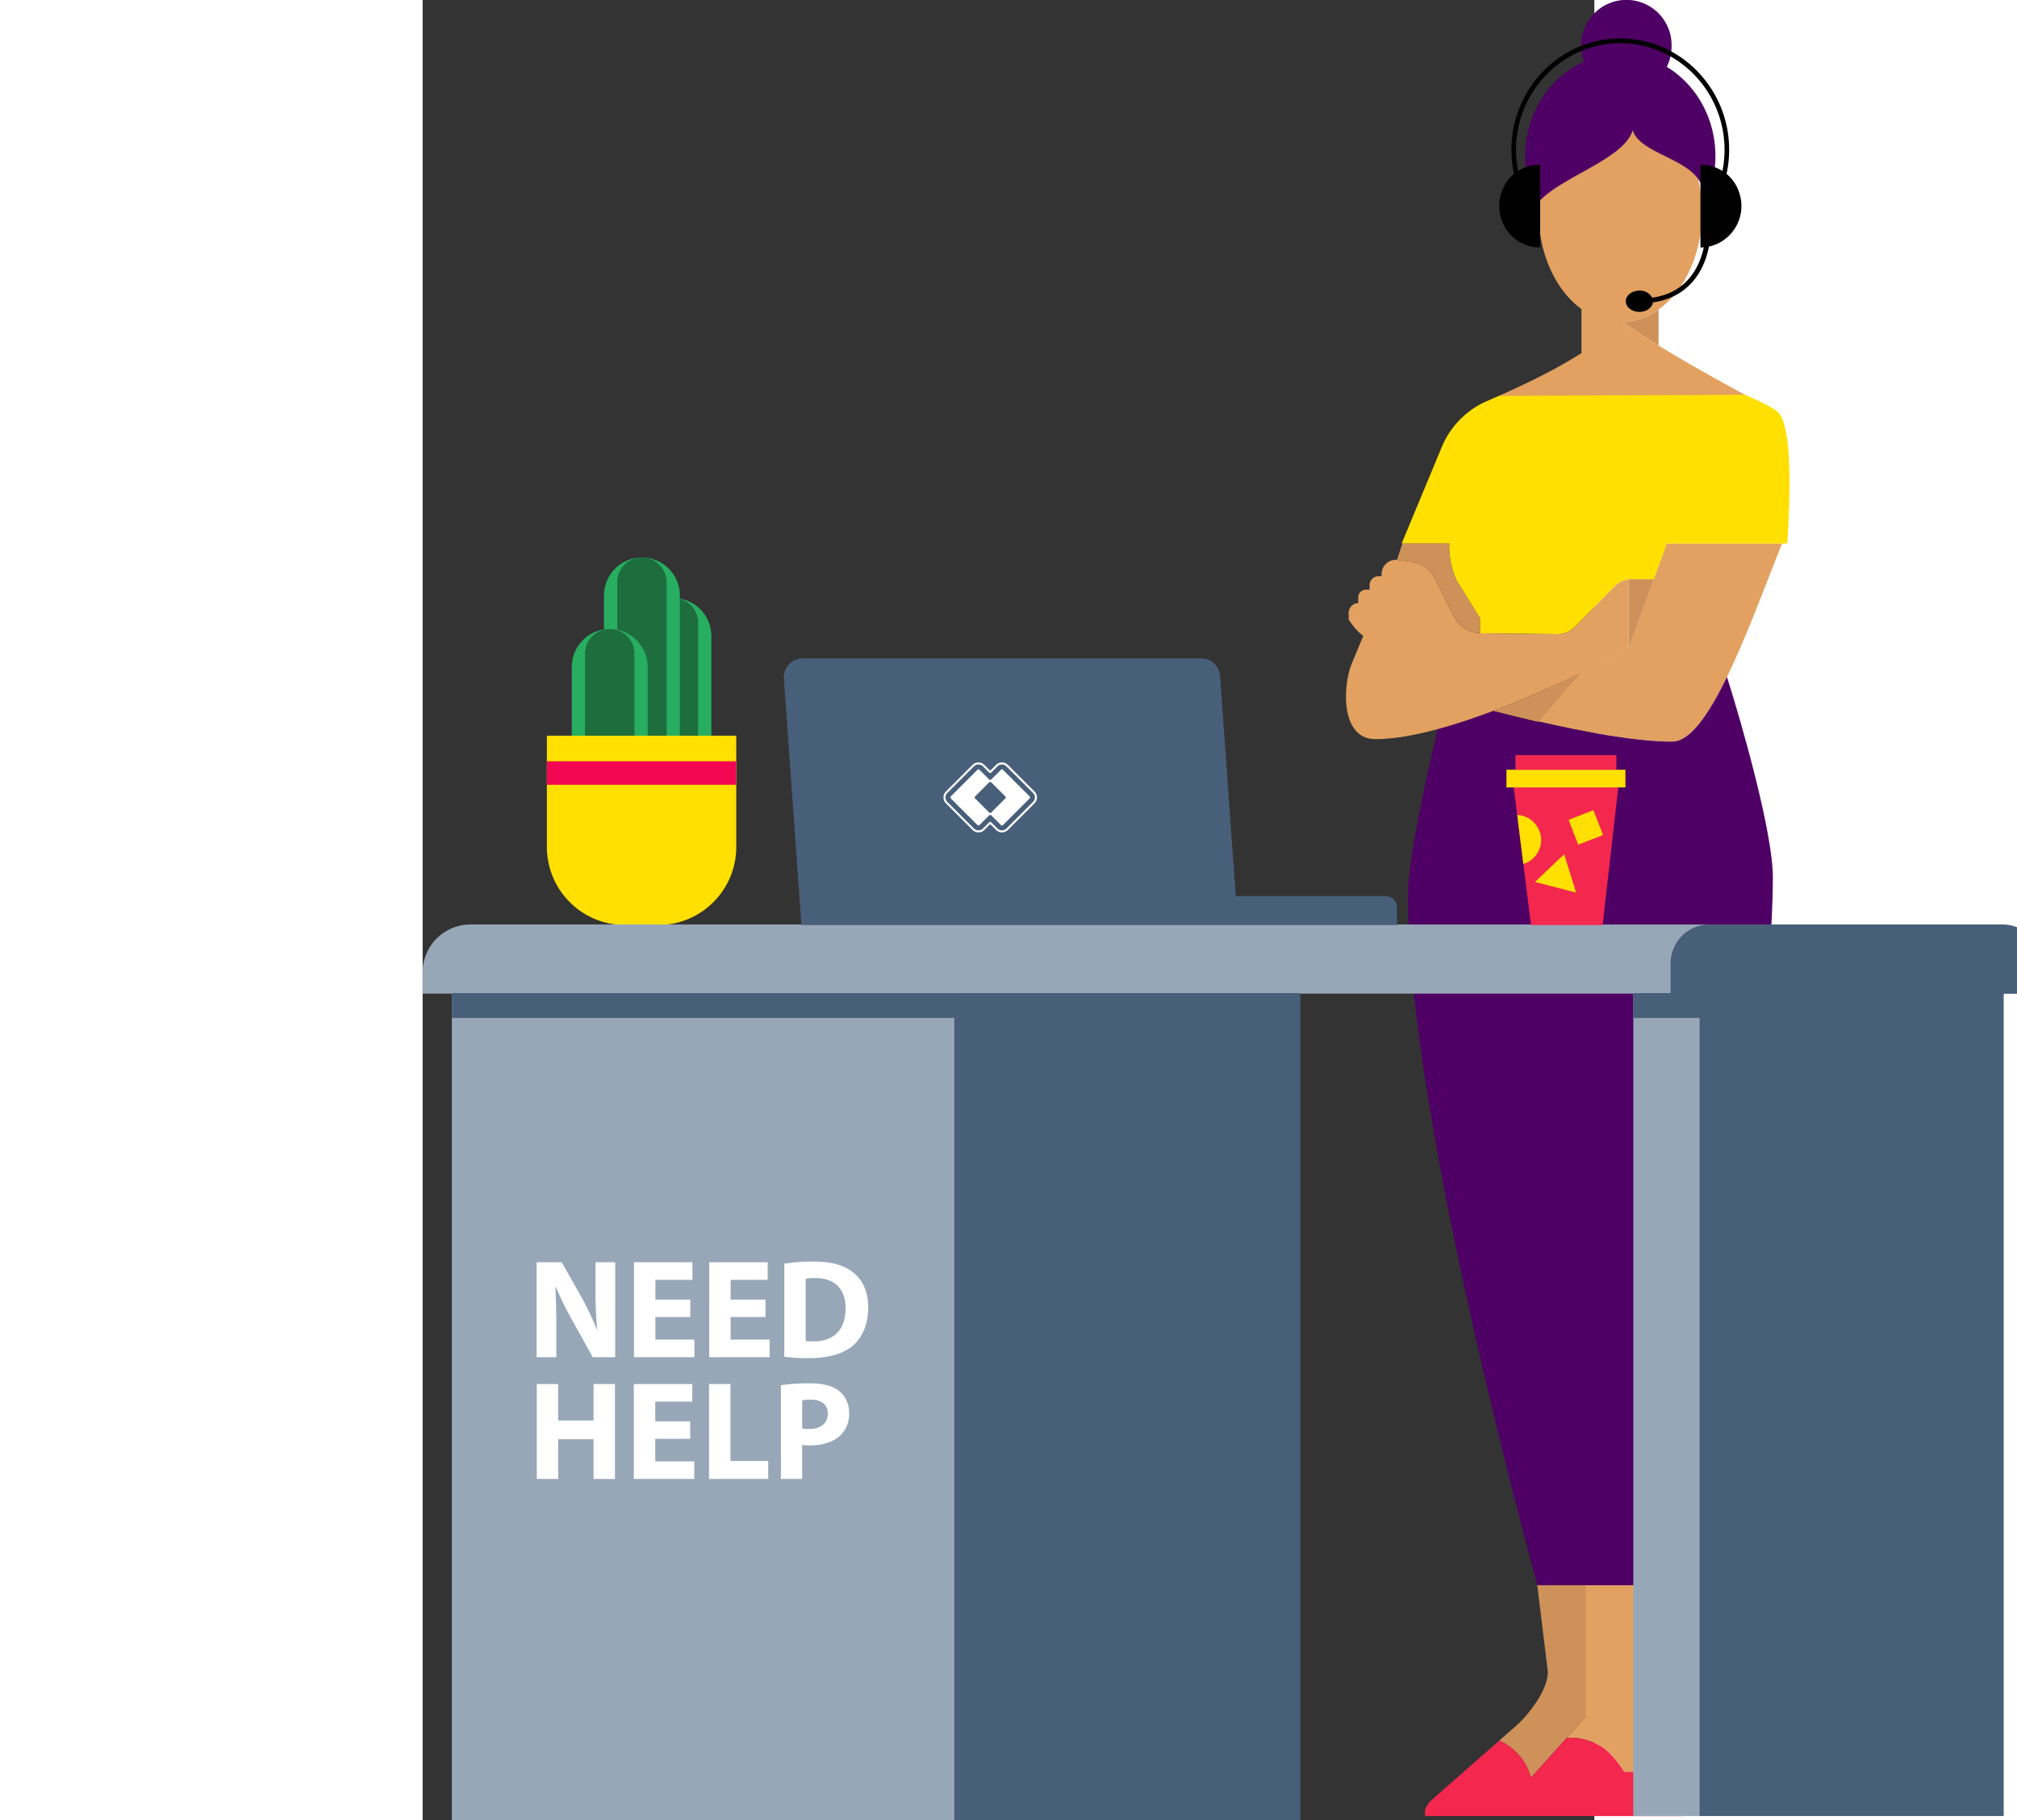 <svg id="need_help" xmlns="http://www.w3.org/2000/svg" width="553.974" height="500" viewBox="0 0 400.974 623">
  <rect x="0" y="0" width="400.974" height="623" fill="#333333" stroke="none"/>
  <path id="Rectangle_16" data-name="Rectangle 16" d="M12.441,0H13.53A12.441,12.441,0,0,1,25.972,12.441v61.1A12.986,12.986,0,0,1,12.986,86.531h0A12.986,12.986,0,0,1,0,73.545v-61.1A12.441,12.441,0,0,1,12.441,0Z" transform="translate(98.799 291.22) rotate(-180)" fill="#27ae60"/>
  <path id="Rectangle_17" data-name="Rectangle 17" d="M8.1,0h.709a8.1,8.1,0,0,1,8.1,8.1v69.98a8.453,8.453,0,0,1-8.453,8.453h0A8.453,8.453,0,0,1,0,78.078V8.1A8.1,8.1,0,0,1,8.1,0Z" transform="translate(94.266 291.22) rotate(180)" fill="#1d6d3d"/>
  <path id="Rectangle_18" data-name="Rectangle 18" d="M12.441,0H13.53A12.441,12.441,0,0,1,25.972,12.441V87.42a12.986,12.986,0,0,1-12.986,12.986h0A12.986,12.986,0,0,1,0,87.42V12.441A12.441,12.441,0,0,1,12.441,0Z" transform="translate(88.025 291.22) rotate(-180)" fill="#27ae60"/>
  <path id="Rectangle_19" data-name="Rectangle 19" d="M8.1,0h.709a8.1,8.1,0,0,1,8.1,8.1V91.953a8.453,8.453,0,0,1-8.453,8.453h0A8.453,8.453,0,0,1,0,91.953V8.1A8.1,8.1,0,0,1,8.1,0Z" transform="translate(83.492 291.22) rotate(180)" fill="#1d6d3d"/>
  <path id="Rectangle_20" data-name="Rectangle 20" d="M12.441,0H13.53A12.441,12.441,0,0,1,25.972,12.441V62.957A12.986,12.986,0,0,1,12.986,75.943h0A12.986,12.986,0,0,1,0,62.957V12.441A12.441,12.441,0,0,1,12.441,0Z" transform="translate(77.008 291.22) rotate(180)" fill="#27ae60"/>
  <path id="Rectangle_21" data-name="Rectangle 21" d="M8.1,0h.709a8.1,8.1,0,0,1,8.1,8.1V67.49a8.453,8.453,0,0,1-8.453,8.453h0A8.453,8.453,0,0,1,0,67.49V8.1A8.1,8.1,0,0,1,8.1,0Z" transform="translate(72.476 291.22) rotate(-180)" fill="#1d6d3d"/>
  <path id="Rectangle_22" data-name="Rectangle 22" d="M26.753,0h11.3A26.753,26.753,0,0,1,64.807,26.753V64.807a0,0,0,0,1,0,0H0a0,0,0,0,1,0,0V26.753A26.753,26.753,0,0,1,26.753,0Z" transform="translate(107.321 316.595) rotate(180)" fill="#ffe000"/>
  <rect id="Rectangle_23" data-name="Rectangle 23" width="64.807" height="8.032" transform="translate(107.321 268.583) rotate(180)" fill="#f30752"/>
  <g id="Group_22" data-name="Group 22" transform="translate(315.979)">
    <path id="Path_68" data-name="Path 68" d="M1799.414,2532.343v12.347c-4.6-2.829-8.788-5.557-12.121-7.983A22.51,22.51,0,0,0,1799.414,2532.343Z" transform="translate(-1692.441 -2426.431)" fill="#ce9159"/>
    <path id="Path_69" data-name="Path 69" d="M1764.073,2680.544l-14.107,16.436-.126.146c-5.524-1.27-10.8-2.577-15.5-3.793,10.812-4.062,21.277-8.758,29.513-12.68C1763.926,2680.615,1764,2680.577,1764.073,2680.544Z" transform="translate(-1684.011 -2450.023)" fill="#ce9159"/>
    <path id="Path_70" data-name="Path 70" d="M1836.166,2627.615c-5.808,14.622-12.247,32.122-18.838,45.673-6.234,12.825-12.6,22.116-18.712,22.116-12.4,0-30.06-3.265-45.713-6.854-.037-.011-.074-.016-.111-.027l14-16.3.236-.279h.005c4.368-2.088,8.1-3.949,10.907-5.385,3.568-1.823,5.644-2.948,5.644-2.948l.09-.247.016-.044,8.546-23.465.063-.172,4.405-12.088Z" transform="translate(-1686.949 -2441.594)" fill="#e2a161"/>
    <path id="Path_71" data-name="Path 71" d="M1824.58,2750.5c0,68.083-33.492,242.279-33.492,242.279h-47.117s-.011-.038-.026-.113l-.006-.016c-1.345-5.321-44.246-159.931-44.246-235.758,0-12.115,5.75-38.438,10.181-57.116,6.181-1.673,12.62-3.842,18.949-6.225,4.7,1.216,9.976,2.523,15.5,3.793l.126-.146c15.652,3.589,33.308,6.854,45.712,6.854,6.113,0,12.479-9.291,18.712-22.116C1814.331,2699.111,1824.58,2735.447,1824.58,2750.5Z" transform="translate(-1678.496 -2450.245)" fill="#4f0064"/>
    <path id="Path_72" data-name="Path 72" d="M1803.052,3115.489h-19.064s-4.247-6.993-8.867-9.258c-5.834-2.867-9.924-2.459-10.87-2.308l6.455-7.192v-45.1h27.153v42.273a25.657,25.657,0,0,0,.746,6.138S1801.906,3111.1,1803.052,3115.489Z" transform="translate(-1688.773 -2509.096)" fill="#e2a161"/>
    <path id="Path_73" data-name="Path 73" d="M1766.351,3051.612v45.1l-6.455,7.192-7.416,8.263-4.757,5.3a19.391,19.391,0,0,0-10.828-12.7l5.761-5.068c4.509-3.959,10.943-12.454,10.833-18.538l-3.621-29.659c.015.076.026.114.026.114Z" transform="translate(-1684.418 -2509.075)" fill="#ce9159"/>
    <path id="Path_74" data-name="Path 74" d="M1791.359,2531.26c-4.6-2.83-8.788-5.557-12.121-7.984a22.5,22.5,0,0,0,12.121-4.363c8.841-6.32,14.865-18.85,14.865-33.272,0-20.8-12.52-37.663-27.963-37.663s-27.969,16.86-27.969,37.663c0,14.326,5.94,26.78,14.681,33.144v15.057c-8.646,5.568-19.589,10.824-28.283,14.655l2.166,1.77H1823.3l2.05.226C1815.815,2545.4,1802.412,2538.049,1791.359,2531.26Z" transform="translate(-1684.386 -2413.001)" fill="#e2a161"/>
    <path id="Path_75" data-name="Path 75" d="M1825.976,2573.08c-2.381-2.351-11.485-6.014-11.485-6.014l-84.1.388c-1.372.608-4.735,2.061-5.13,2.248a29.526,29.526,0,0,0-14.412,15.3l-12.642,30.4-.8,1.926-.273.651h16.278a29.215,29.215,0,0,0,2.381,12.383l8.142,13.186v5.132l26.485.3a8.422,8.422,0,0,0,6.108-2.549l13.424-13.746a8.125,8.125,0,0,1,4.857-2.4,7.413,7.413,0,0,1,.972-.064h7.637l4.452-12.239H1829.1C1830.155,2602.222,1830.88,2577.928,1825.976,2573.08Z" transform="translate(-1678.089 -2431.958)" fill="#ffe000"/>
    <path id="Path_76" data-name="Path 76" d="M1771.207,2640.978v23.574l-.105.291s-1.929,1.049-5.262,2.749c-2.844,1.463-6.717,3.405-11.29,5.583h-.005c-.073.033-.147.071-.22.108-8.236,3.922-18.7,8.618-29.513,12.68-6.329,2.383-12.768,4.552-18.949,6.225-7.753,2.1-15.1,3.426-21.271,3.426-12.121,0-11.211-18.291-8.126-25.887l3.948-9.494c-2.613-1.668-5.015-5.547-5.015-5.547v-2.249a3.387,3.387,0,0,1,.962-2.372,3.214,3.214,0,0,1,2.318-.985v-1.958a2.621,2.621,0,0,1,2.591-2.652h1.3v-1.539a3.042,3.042,0,0,1,3.007-3.077h1.093l-.005-.624a4.9,4.9,0,0,1,4.546-4.971,4.2,4.2,0,0,1,.736.022.843.843,0,0,1,.163.016l4.909.662a10.446,10.446,0,0,1,7.779,5.417l6.522,13.121a10.45,10.45,0,0,0,9.015,5.848v.032l26.485.3a8.424,8.424,0,0,0,6.108-2.549l13.424-13.746A8.122,8.122,0,0,1,1771.207,2640.978Z" transform="translate(-1674.483 -2442.654)" fill="#e2a161"/>
    <path id="Path_77" data-name="Path 77" d="M1795.884,2429.268a16.044,16.044,0,0,0,1.633-7.074,15.455,15.455,0,1,0-30.9,0,16.1,16.1,0,0,0,.883,5.272c-11.795,5.264-20.087,17.763-20.087,32.347,0,4.466.519,17.291,1.938,21.219,1.061-11.953,31.434-18.255,34.887-30.128,2.417,8.658,22.556,9.895,24.034,20.888.231,1.722-.812,4.031,1.049,3.176a37.075,37.075,0,0,0,3.2-15.155C1812.518,2446.694,1805.811,2435.263,1795.884,2429.268Z" transform="translate(-1686.092 -2406.379)" fill="#4f0064"/>
    <path id="Path_78" data-name="Path 78" d="M1798.128,2642.175l-8.609,23.638v-23.574a7.333,7.333,0,0,1,.972-.064Z" transform="translate(-1692.795 -2443.915)" fill="#ce9159"/>
    <path id="Path_79" data-name="Path 79" d="M1819.005,2474.871a13.5,13.5,0,0,0-4.35-6.479,38.707,38.707,0,0,0,.889-8.229c0-21.025-16.713-38.131-37.255-38.131s-37.255,17.105-37.255,38.131a38.723,38.723,0,0,0,.889,8.23,13.489,13.489,0,0,0-4.35,6.478c-2.972,9.741,4.057,18.684,13.127,18.684.056,0,.109,0,.164,0v-28.275a14.315,14.315,0,0,0-2.956.273,13.531,13.531,0,0,0-4.578,1.83,37.157,37.157,0,0,1-.712-7.216c0-20.132,16-36.51,35.673-36.51s35.672,16.378,35.672,36.51a37.157,37.157,0,0,1-.711,7.216,13.53,13.53,0,0,0-4.578-1.83,14.322,14.322,0,0,0-2.956-.273v28.275c.055,0,.109,0,.163,0,.33,0,.657-.015.981-.039-1.37,6.333-5.464,15.547-17.659,17.236a4.726,4.726,0,0,0-4.377-2.414c-2.569,0-4.651,1.628-4.651,3.635s2.083,3.635,4.651,3.635c2.4,0,4.377-1.423,4.625-3.247,11.9-1.667,17.52-10.347,19.153-19.085A14.222,14.222,0,0,0,1819.005,2474.871Z" transform="translate(-1684.416 -2408.871)"/>
    <path id="Path_80" data-name="Path 80" d="M1723.638,2653.188v5.1a10.45,10.45,0,0,1-9.015-5.848l-6.522-13.121a10.446,10.446,0,0,0-7.779-5.417l-4.909-.662a.843.843,0,0,0-.163-.016l1.824-5.605h16.042A29.213,29.213,0,0,0,1715.5,2640Z" transform="translate(-1677.789 -2441.598)" fill="#ce9159"/>
    <path id="Path_81" data-name="Path 81" d="M1795.225,3136.843a78.787,78.787,0,0,0-1.2-10.9c-.042-.171-.089-.366-.142-.57h-19.064s-4.247-6.994-8.867-9.258c-5.834-2.867-9.924-2.458-10.87-2.308l-7.416,8.263-4.757,5.3a19.391,19.391,0,0,0-10.827-12.7h-.006l-23.106,20.3a6.481,6.481,0,0,0-1.487,1.883,3.17,3.17,0,0,0-.82,2.068v1.588h88.84S1795.42,3138.874,1795.225,3136.843Z" transform="translate(-1679.606 -2518.976)" fill="#f4274e"/>
  </g>
  <path id="Rectangle_24" data-name="Rectangle 24" d="M16.385,0h521.2a16.385,16.385,0,0,1,16.385,16.385v7.287a0,0,0,0,1,0,0H0a0,0,0,0,1,0,0V16.385A16.385,16.385,0,0,1,16.385,0Z" transform="translate(0 316.394)" fill="#97a7b7"/>
  <path id="Path_446" data-name="Path 446" d="M0,0H171.982V283.115H0Z" transform="translate(10 339.885)" fill="#97a7b7"/>
  <path id="Path_82" data-name="Path 82" d="M1651.64,2755.737h-51.3l-5.361-75.23a6.434,6.434,0,0,0-6.257-6.146H1451.966a6.5,6.5,0,0,0-6.257,7.147l5.994,84.126H1655.5v-6.042A3.855,3.855,0,0,0,1651.64,2755.737Z" transform="translate(-1322.082 -2449.039)" fill="#485f7a"/>
  <rect id="Rectangle_26" data-name="Rectangle 26" width="118.427" height="283.115" transform="translate(181.941 339.885)" fill="#485f7a"/>
  <rect id="Rectangle_27" data-name="Rectangle 27" width="172.504" height="8.505" transform="translate(10.047 339.885)" fill="#485f7a"/>
  <g id="Group_25" data-name="Group 25" transform="translate(370.888 258.445)">
    <path id="Path_92" data-name="Path 92" d="M1742.223,2722.621l1.637,13.01,2.1,16.781,2.631,20.9h24.5l5.759-50.7Z" transform="translate(-1740.175 -2715.166)" fill="#f4274e"/>
    <rect id="Rectangle_28" data-name="Rectangle 28" width="40.723" height="6.056" transform="translate(40.723 11.047) rotate(180)" fill="#ffe000"/>
    <rect id="Rectangle_29" data-name="Rectangle 29" width="34.544" height="4.991" transform="translate(37.634 4.991) rotate(180)" fill="#f4274e"/>
    <rect id="Rectangle_30" data-name="Rectangle 30" width="9.117" height="9.117" transform="translate(33.061 27.34) rotate(158.825)" fill="#ffe000"/>
    <path id="Path_93" data-name="Path 93" d="M1751.416,2763.563l14.08,3.667-4.1-13.179Z" transform="translate(-1741.638 -2720.169)" fill="#ffe000"/>
    <path id="Path_94" data-name="Path 94" d="M1744.17,2738.094l2.1,16.782a8.582,8.582,0,0,0-2.1-16.782Z" transform="translate(-1740.485 -2717.629)" fill="#ffe000" fill-rule="evenodd"/>
  </g>
  <rect id="Rectangle_31" data-name="Rectangle 31" width="22.906" height="281.446" transform="translate(414.305 340.078)" fill="#97a7b7"/>
  <path id="Path_95" data-name="Path 95" d="M1917.789,2782.676H1817.494a13.3,13.3,0,0,0-13.305,13.3v10.186h-12.765v8.5h22.689v273.134h104.064V2806.359h12.917v-10.378A13.3,13.3,0,0,0,1917.789,2782.676Z" transform="translate(-1377.119 -2466.282)" fill="#485f7a"/>
  <g id="Group_26" data-name="Group 26" transform="translate(178.233 260.94)">
    <path id="Path_96" data-name="Path 96" d="M1531.476,2719.685a.5.5,0,0,0-.709,0l-3.312,3.313a.5.5,0,0,1-.709,0l-3.313-3.313a.5.5,0,0,0-.71,0l-9.1,9.1a.5.5,0,0,0,0,.709l9.105,9.1a.5.5,0,0,0,.709,0l3.313-3.311a.5.5,0,0,1,.709,0l3.312,3.311a.5.5,0,0,0,.709,0l9.105-9.1a.5.5,0,0,0,0-.709Zm.784,9.814-4.8,4.805a.5.5,0,0,1-.709,0l-4.806-4.805a.5.5,0,0,1,0-.709l4.806-4.8a.5.5,0,0,1,.709,0l4.8,4.8A.5.5,0,0,1,1532.259,2729.5Z" transform="translate(-1511.106 -2717.171)" fill="#fff" fill-rule="evenodd"/>
    <path id="Path_97" data-name="Path 97" d="M1541.807,2726.667l-9.059-9.058a2.954,2.954,0,0,0-1.9-.881,2.855,2.855,0,0,0-2.206.835l-1.814,1.815a.25.25,0,0,1-.355,0l-1.769-1.77a2.958,2.958,0,0,0-1.9-.88,2.851,2.851,0,0,0-2.206.835l-9.1,9.1a2.872,2.872,0,0,0,0,4.058l9.105,9.1a2.851,2.851,0,0,0,2.206.835,2.95,2.95,0,0,0,1.9-.88l1.77-1.769a.251.251,0,0,1,.355,0l1.769,1.768a2.949,2.949,0,0,0,1.9.881,2.856,2.856,0,0,0,2.206-.835l9.105-9.1a2.872,2.872,0,0,0,0-4.058Zm-.493,3.565-9.058,9.058a2.26,2.26,0,0,1-1.524.683,2.165,2.165,0,0,1-1.6-.636l-2.13-2.131a.5.5,0,0,0-.709,0l-2.084,2.083a2.26,2.26,0,0,1-1.524.683,2.164,2.164,0,0,1-1.6-.636l-9.105-9.1a2.173,2.173,0,0,1,0-3.073l9.058-9.058a2.262,2.262,0,0,1,1.524-.683,2.163,2.163,0,0,1,1.595.636l2.131,2.131a.5.5,0,0,0,.709,0l2.083-2.083a2.262,2.262,0,0,1,1.524-.683,2.163,2.163,0,0,1,1.595.636l9.105,9.1A2.173,2.173,0,0,1,1541.314,2730.232Z" transform="translate(-1510.658 -2716.723)" fill="#fff" fill-rule="evenodd"/>
  </g>
  <path id="Union_10" data-name="Union 10" d="M-8252.4,74.416V42.357a60.1,60.1,0,0,1,9.932-.675c4.533,0,7.763.867,9.932,2.6a9.356,9.356,0,0,1,3.473,7.521,10.125,10.125,0,0,1-2.99,7.713c-2.507,2.315-6.218,3.423-10.558,3.423a12.569,12.569,0,0,1-2.507-.192V74.416Zm7.281-26.9v9.592a10.9,10.9,0,0,0,2.458.194c3.905,0,6.316-1.977,6.316-5.255,0-2.989-2.074-4.773-5.787-4.773A13.061,13.061,0,0,0-8245.123,47.516Zm-31.868,26.9V41.924h7.329V68.246h12.921v6.169Zm-25.744,0V41.924h20.008V47.95h-12.68V54.7h11.957v5.977h-11.957V68.39h13.355v6.026Zm-13.788,0V60.822h-12.1V74.416h-7.326V41.924h7.326V54.409h12.1V41.924h7.328V74.416Zm65.276-41.826V.724A64.652,64.652,0,0,1-8241.362,0c6.218,0,10.269,1.157,13.354,3.472,3.374,2.507,5.494,6.507,5.494,12.244,0,6.218-2.266,10.51-5.351,13.162-3.421,2.844-8.677,4.194-15.042,4.194A63.014,63.014,0,0,1-8251.247,32.59Zm7.329-26.66V27.19a13.732,13.732,0,0,0,2.556.145c6.7.049,11.087-3.615,11.087-11.377,0-6.75-3.952-10.316-10.316-10.316A15.621,15.621,0,0,0-8243.918,5.93Zm-33.023,26.805V.241h20.008V6.267h-12.68v6.75h11.955v5.977h-11.955v7.715h13.354v6.026Zm-25.745,0V.241h20.006V6.267h-12.677v6.75h11.955v5.977h-11.955v7.715h13.352v6.026Zm-14.126,0-6.942-12.535A110.777,110.777,0,0,1-8329.4,8.725h-.191c.241,4.339.338,8.919.338,14.224v9.786H-8336V.241h8.583l6.749,11.907a102.525,102.525,0,0,1,5.3,11.138h.1a133.623,133.623,0,0,1-.578-13.6V.241h6.747V32.735Z" transform="translate(8375 431.751)" fill="#fff" stroke="rgba(0,0,0,0)" stroke-miterlimit="10" stroke-width="1"/>
</svg>
